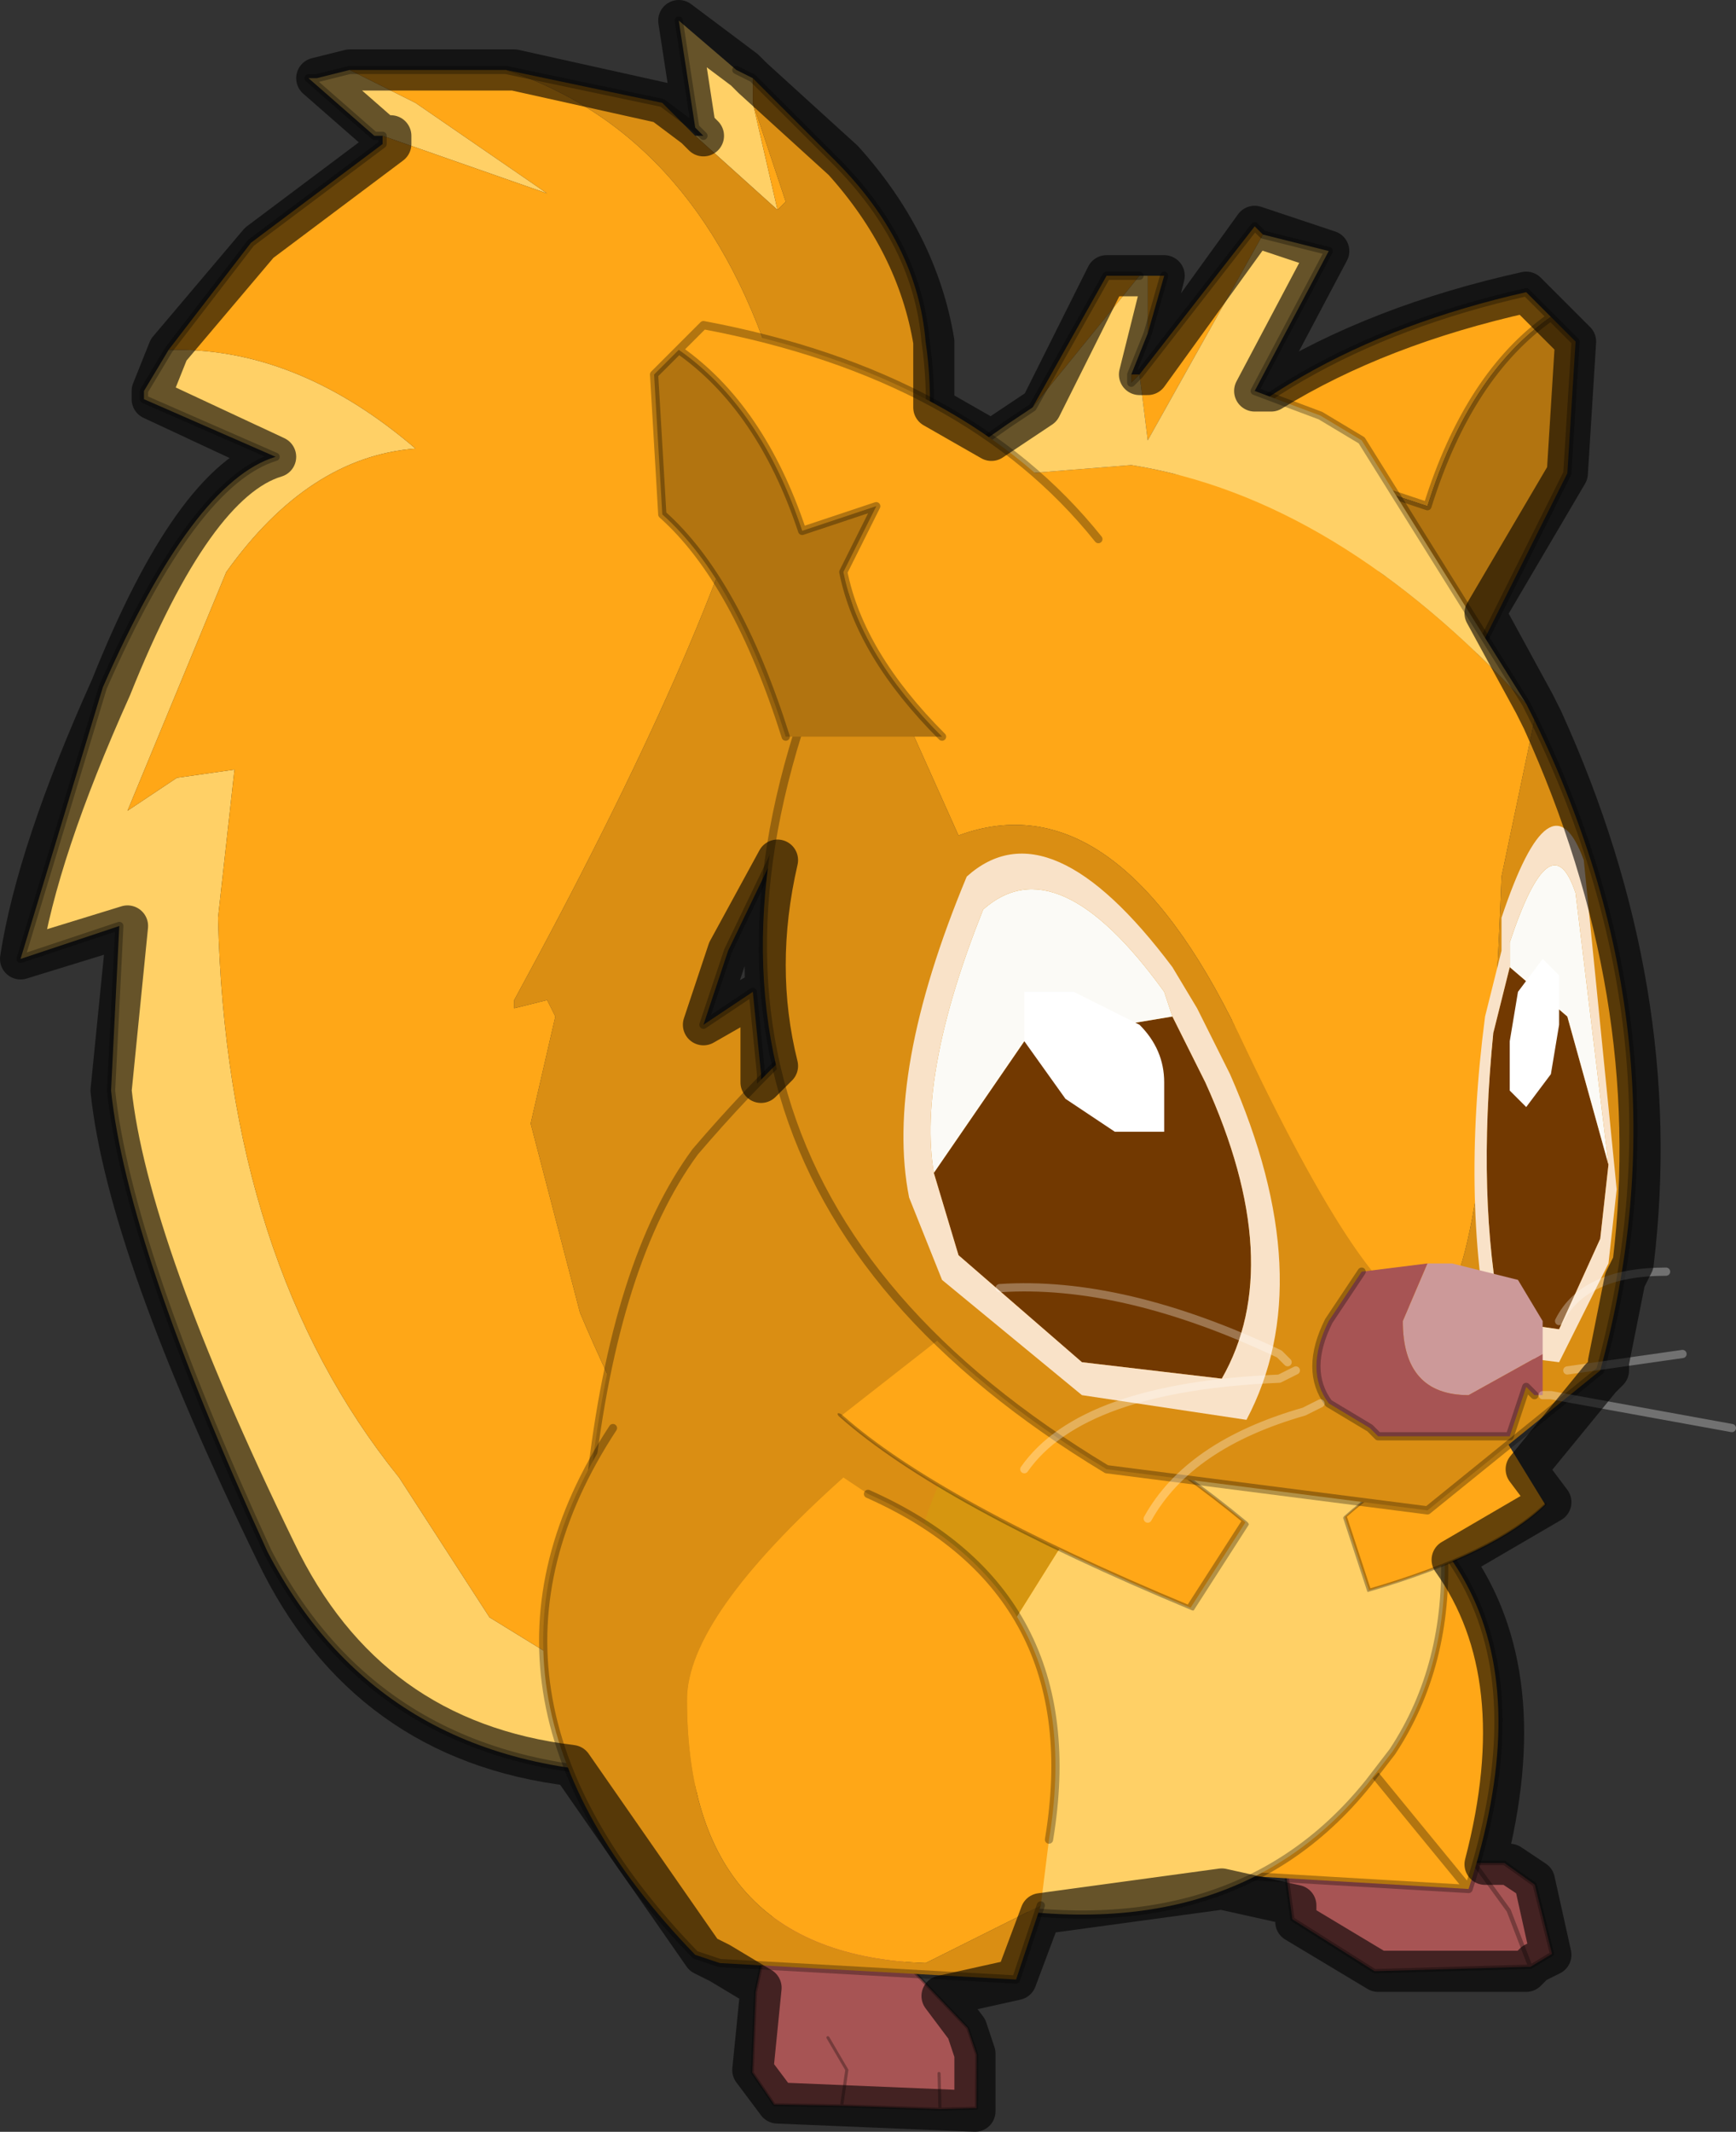 <svg viewBox="0 0 10.55 12.95" xmlns="http://www.w3.org/2000/svg" xmlns:xlink="http://www.w3.org/1999/xlink"><rect x="0" y="0" width="10.55" height="12.95" fill="#333333" stroke="none"/><g transform="translate(-1.125 -.975)"><use transform="matrix(-1 0 0 1 11.65 1.1)" width="10.4" height="12.7" xlink:href="#a"/><use transform="translate(1.15 1)" width="10.05" height="12.9" xlink:href="#b"/></g><defs><g id="a"><use transform="translate(4.6)" width="5.8" height="10.65" xlink:href="#c"/><use transform="matrix(.371 .01 -.04 .361 4.691 11.435)" width="3.7" height="3.45" xlink:href="#d"/><use transform="matrix(-.526 0 0 .526 2.75 10.85)" width="3.15" height="1.9" xlink:href="#e"/><use transform="translate(1.4 8.3)" width="3.05" height="3.2" xlink:href="#f"/><use transform="matrix(.865 -.068 .079 .997 1.424 5.75)" width="6.05" height="5.95" xlink:href="#g"/><use transform="translate(4.1 8.55)" width="3.1" height="3.5" xlink:href="#h"/><use transform="matrix(-.104 .268 .405 .323 1.4 8.331)" width="2.55" height="2.65" xlink:href="#i"/><use transform="matrix(.233 .305 -.793 .606 4.82 7.699)" width="2.55" height="2.65" xlink:href="#i"/><use transform="translate(0 1.25)" width="6.55" height="7.85" xlink:href="#j"/></g><g id="k"><path d="m5.1-9.1.15.25v.05l-.8.35q.5.15 1.05 1.4L6-5.4l-.6-.2.05 1q-.1.95-.95 2.8Q3.8-.45 2.15-.45l-.55-.1.25-.05 1.3-.8.55-.85q1.05-1.3 1.1-3.4l-.1-.9.35.05.3.2-.6-1.45q-.5-.7-1.15-.75.7-.6 1.45-.6h.05m-3.55-1.65.1-.05.35-.3-.1.65-.05.05h.05l-.5.45.15-.65v-.15M4-10.8l.2.05h.05l-.4.35H3.8l-1 .35.8-.55.4-.2" fill="#ffd066" fill-rule="evenodd" transform="translate(-.2 11.1)"/><path d="M5.1-9.1h-.05q-.75 0-1.45.6.65.05 1.15.75l.6 1.45-.3-.2-.35-.05.1.9q-.05 2.1-1.1 3.4l-.55.85-1.3.8-.25.05q-.45-.1-.75-.4l.3-.2q.75-.45 1.45-2.1l.3-1.15-.15-.65.05-.1.2.05v-.05q-1.2-2.2-1.5-3.4l-.1-.35q.45-1.5 1.65-1.9H4l-.4.2-.8.55 1-.35v.05l.8.6.5.65m-3.55-1.5-.15.65-.05-.05.2-.6" fill="#ffa717" fill-rule="evenodd" transform="translate(-.2 11.1)"/><path d="m.85-.95-.25-.2Q.3-1.6.25-2.1v-.5l.1-.15.25-.2L.65-3l.45-.55q.3-.35.4-1.1v-.05l.05-.5.3.2-.15-.45-.65-1.35Q.35-8.15.5-9.15q.05-.6.55-1.1l.5-.5v.15l-.2.6.05.05.5-.45.2-.2.95-.2q-1.2.4-1.65 1.9l.1.35q.3 1.2 1.5 3.4v.05l-.2-.05-.05.1.15.65-.3 1.15q-.7 1.65-1.45 2.1l-.3.2" fill="#da8e13" fill-rule="evenodd" transform="translate(-.2 11.1)"/><path d="m1.4 10.55.55.1q1.65 0 2.35-1.35.85-1.85.95-2.8l-.05-1 .6.2-.5-1.65q-.55-1.25-1.05-1.4l.8-.35v-.05L4.9 2M1.3 6.45V6.4l.05-.5.3.2-.15-.45L.85 4.3Q.15 2.95.3 1.95q.05-.6.55-1.1l.5-.5.1-.05M1.8 0l-.1.65.2-.15.95-.2h.95l.2.05h.05l-.4.35H3.6v.05l.8.6.5.65M1.65.7 1.7.65" fill="none" stroke="#000" stroke-linecap="round" stroke-linejoin="round" stroke-opacity=".302" stroke-width=".05"/></g><g id="l"><path d="M-1.45 2.5h-.6l-.1-.9.1-.45L-.65-.6.9-.95l.45 1.4.2 1.35-.3.55-1.1.05-1.6.1-.05-.6.05.6m1.7-1.25L0 1.8l.15.6L0 1.8l.25-.55" fill="#a75454" fill-rule="evenodd" transform="translate(2.15 .95)"/><path d="m2.3 3.35 1.1-.05.3-.55-.2-1.35L3.05 0 1.5.35.1 2.1l-.1.45.1.9h.6l-.05-.6m.05.6 1.6-.1-.15-.6.25-.55" fill="none" stroke="#000" stroke-linecap="round" stroke-linejoin="round" stroke-opacity=".302" stroke-width=".05"/></g><g id="m"><path d="M2.9 1.85h-.05L1.1 1.9l-.95-.6L0 .2.65 0l.95.65h.65l.4.55.25.65-.25-.65-.4-.55h.35l.35.25.2.8-.25.15" fill="#a75454" fill-rule="evenodd"/><path d="M2.25.65H1.6L.65 0 0 .2l.15 1.1.95.6 1.75-.05h.05l-.25-.65-.4-.55h.35l.35.25.2.8-.25.15" fill="none" stroke="#000" stroke-linecap="round" stroke-linejoin="round" stroke-opacity=".302" stroke-width=".05"/></g><g id="f"><path d="M4.1 8.3q.9 1.45-.65 2.9l-.15.05-1.7.1Q.9 9.2 2.9 8.55l1.2-.25" fill="#ffa717" fill-rule="evenodd" transform="translate(-1.4 -8.3)"/><path d="M.2 3.05Q-.5.9 1.5.25M2.7 0q.9 1.45-.65 2.9l-.15.05-1.7.1z" fill="none" stroke="#000" stroke-linecap="round" stroke-linejoin="round" stroke-opacity=".302" stroke-width=".05"/></g><g id="n"><path d="M-2.6-1.95q-.1.7.25 1.25l.15.2q-.55-.55-.4-1.45M.8.3 1-.25l.25.5-.4.1H.8V.3" fill="#ffa717" fill-rule="evenodd" transform="translate(2.65 5.5)"/><path d="M-2.45-2.7h.05q2 .25 2.5.95L1-.25.8.3.75.4H.7q-2 .25-2.9-.9l-.15-.2q-.35-.55-.25-1.25v-.1l.05-.3.1-.35" fill="#ffd066" fill-rule="evenodd" transform="translate(2.65 5.5)"/><path d="m1-.25-.9-1.5q-.5-.7-2.5-.95h-.05l.25-.6.05-.05q1.1-1 2.65.4.7.95.65 2L1-.25" fill="#d69610" fill-rule="evenodd" transform="translate(2.65 5.5)"/><path d="m1-.25.15-.7Q1.2-2 .5-2.95q-1.55-1.4-2.65-.4l.05-.1.15-.35.65-1.1 1.9-.6q.95-.05 2.25 1.5.5.7.55 2.05 0 1.3-.5 1.6L2.25 0 1.5.2l-.25.05L1-.25" fill="#da8e13" fill-rule="evenodd" transform="translate(2.65 5.5)"/><path d="m.5 2.15-.05.05-.25.6-.1.35-.05.3v.1q-.1.7.25 1.25l.15.2q.9 1.15 2.9.9h.05l.05-.1v.05h.05l.4-.1.25-.05.75-.2.65-.35q.5-.3.5-1.6Q6 2.2 5.5 1.5 4.2-.05 3.25 0l-1.9.6L.7 1.7l-.15.35z" fill="none" stroke="#000" stroke-linecap="round" stroke-linejoin="round" stroke-opacity=".302" stroke-width=".05"/></g><g id="h"><path d="M5.4 8.85q.95.85.95 1.35 0 1.55-1.45 1.6l-.7-.35-.05-.4q-.25-1.5 1.1-2.1l.15-.1" fill="#ffa717" fill-rule="evenodd" transform="translate(-4.1 -8.55)"/><path d="m4.2 11.45.7.35q1.45-.05 1.45-1.6 0-.5-.95-1.35l.15-.05h.5l.75-.25q1.05 1.6-.5 3.2l-.15.05-1.8.1-.15-.45" fill="#da8e13" fill-rule="evenodd" transform="translate(-4.1 -8.55)"/><path d="M1.15.4Q-.2 1 .05 2.5m.05.4.15.45M.25 3.35l1.8-.1.15-.05q1.55-1.6.5-3.2" fill="none" stroke="#000" stroke-linecap="round" stroke-linejoin="round" stroke-opacity=".302" stroke-width=".05"/></g><g id="o"><path d="M1.3.05q.15.8-.95 2.4l-1.6-.05q-.1-.95.55-2.15l2-.2" fill="#ffa717" fill-rule="evenodd" transform="translate(1.25 -.05)"/><path d="M2.55 0q.15.8-.95 2.4L0 2.35Q-.1 1.4.55.2" fill="none" stroke="#000" stroke-linecap="round" stroke-linejoin="round" stroke-opacity=".302" stroke-width=".05"/></g><g id="p"><path d="m-1.65-4.2.15-.15Q.05-4 .85-3L-.1-1.8q-.55-.55-.55-1.05l.2-.35-.45.15q-.25-.8-.75-1.15" fill="#ffa717" fill-rule="evenodd" transform="translate(2.75 4.75)"/><path d="M-1.65-4.2q.5.35.75 1.15l.45-.15-.2.35q0 .5.55 1.05l-.95-.05-.7-1.4-.05-.8.15-.15" fill="#b27410" fill-rule="evenodd" transform="translate(2.75 4.75)"/><path d="M3.6 1.75Q2.8.75 1.25.4L1.1.55q.5.35.75 1.15l.45-.15-.2.35q0 .5.55 1.05M1.1.55.95.7l.05.8.7 1.4" fill="none" stroke="#000" stroke-linecap="round" stroke-linejoin="round" stroke-opacity=".302" stroke-width=".05"/><path d="m.1-4.7.05-.05.7.9-.05.4L.1-4.7m.75.85H.9v.05l-.05-.05M.8-4.1l-.1-.35h.1v.35m.05-.35h.2l.45.8-.65-.8m1.3 1.25.2.25.25.45-.65 1.45Q1-1.4.25.15q-.8 1.7-1.15 1.7T-1.35-.8l-.2-.95.05-.1Q-.35-3.1.9-3.3l1.25.1" fill="#ffa717" fill-rule="evenodd" transform="translate(2.75 4.75)"/><path d="M2.6-2.5Q4.2.9 1.05 2.8l-1.95.25-1.05-.85q-.55-2 .4-3.95l.2.95q.1 2.65.45 2.65T.25.15Q1-1.4 1.95-1.05L2.6-2.5" fill="#da8e13" fill-rule="evenodd" transform="translate(2.75 4.75)"/><path d="m.1-4.7.7 1.25.05-.4.05.05v-.05L.8-4.1v-.35h.05l.65.8.15.1.5.35L.9-3.3q-1.25.2-2.4 1.45l1-1.6.25-.15.4-.15-.45-.85.4-.1" fill="#ffd066" fill-rule="evenodd" transform="translate(2.75 4.75)"/><path d="M3.6.9 2.9 0l-.05.05M3.6.9h.05l-.1-.25-.1-.35m.15 0h.2l.45.8.15.1.5.35.2.25.25.45q1.6 3.4-1.55 5.3l-1.95.25L.8 6.95q-.55-2 .4-3.95l.05-.1 1-1.6.25-.15.4-.15-.45-.85.4-.1m.8.85v.05L3.6.9z" fill="none" stroke="#000" stroke-linecap="round" stroke-linejoin="round" stroke-opacity=".302" stroke-width=".05"/><path d="M1.1-2.85q.8-1 2.4-1.3l.15.15q-.5.35-.75 1.1l-.45-.15.2.4q-.1.5-.6 1l-.95-1.2" fill="#ffa717" fill-rule="evenodd" transform="translate(2.75 4.75)"/><path d="m3.65-4 .15.15-.05.85Q3.3-2.6 3-1.65h-.95q.5-.5.6-1l-.2-.4.45.15q.25-.75.75-1.1" fill="#b27410" fill-rule="evenodd" transform="translate(2.75 4.75)"/><path d="M3.85 1.9q.8-1 2.4-1.3l.3.3-.05.85q-.45.4-.75 1.35m-.95 0q.5-.5.6-1l-.2-.4.45.15q.25-.75.75-1.1" fill="none" stroke="#000" stroke-linecap="round" stroke-linejoin="round" stroke-opacity=".302" stroke-width=".05"/><path d="m.65.05.9.15.55.8-.15.5-.75.65-.85.1q-.4-.7.1-1.8l.2-.4" fill="#723901" fill-rule="evenodd" transform="translate(2.75 4.75)"/><path d="M.65.05.7-.1q.65-.9 1.1-.5.4 1 .3 1.6L1.55.2.65.05" fill="#fbfaf6" fill-rule="evenodd" transform="translate(2.75 4.75)"/><path d="M2.1 1q.1-.6-.3-1.6-.45-.4-1.1.5L.65.05l-.2.4q-.5 1.1-.1 1.8l.85-.1.75-.65.15-.5M.65-.25q.75-1 1.25-.55.5 1.2.35 1.95l-.2.5-.85.7-1 .15Q-.25 1.65.3.4L.5 0l.15-.25" fill="#f9e2c8" fill-rule="evenodd" transform="translate(2.75 4.75)"/><path d="M1.55.2 1.3.55l-.3.2H.7v-.3Q.7.25.85.1l.4-.2h.3v.3" fill="#fff" fill-rule="evenodd" transform="translate(2.75 4.75)"/><path d="m-1.4-.25.1.4q.1 1-.05 1.75l-.35.05-.25-.55L-2 .95l.25-.9.35-.3" fill="#723901" fill-rule="evenodd" transform="translate(2.75 4.75)"/><path d="m-2 .95.2-1.65q.15-.45.4.3v.15l-.35.3-.25.9" fill="#fbfaf6" fill-rule="evenodd" transform="translate(2.75 4.75)"/><path d="M-1.4-.25V-.4q-.25-.75-.4-.3L-2 .95l.05.45.25.55.35-.05q.15-.75.05-1.75l-.1-.4m.05-.1.1.4Q-1.1 1.2-1.3 2.1l-.4.05-.3-.6-.05-.45.2-2q.2-.55.5.35v.2" fill="#f9e2c8" fill-rule="evenodd" transform="translate(2.75 4.75)"/><path d="m-1.7.1.05.3.15.2.1-.1V.2l-.05-.3-.15-.2-.1.1v.3" fill="#fff" fill-rule="evenodd" transform="translate(2.75 4.75)"/><path d="m-.9 1.55.15.35q0 .45-.4.45l-.45-.25v-.2l.15-.25.4-.1h.15" fill="#c99" fill-rule="evenodd" transform="translate(2.75 4.75)"/><path d="m-.5 1.6.2.3q.15.3 0 .5l-.25.15-.05.05h-.8l-.1-.3-.05.05h-.05V2.1l.45.25q.4 0 .4-.45l-.15-.35.4.05" fill="#a75454" fill-rule="evenodd" transform="translate(2.75 4.75)"/><path d="m1.2 7.1.05-.05.1.3h.8l.05-.05.25-.15q.15-.2 0-.5l-.2-.3" fill="none" stroke="#000" stroke-linecap="round" stroke-linejoin="round" stroke-opacity=".302" stroke-width=".05"/><path d="M1.05 6.65q-.15-.3-.65-.3m.6.6-.7-.1m2.4.05.05-.05q.95-.45 1.7-.4m-1.8.5.1.05q1.2.05 1.55.55m-1.8-.4.1.05q.7.2.95.65M0 7.3l1.1-.2h.05" fill="none" stroke="#fff" stroke-linecap="round" stroke-linejoin="round" stroke-opacity=".302" stroke-width=".05"/></g><use width="5.8" height="10.65" xlink:href="#k" id="c"/><use width="3.7" height="3.45" xlink:href="#l" id="d"/><use width="3.15" height="1.9" xlink:href="#m" id="e"/><use width="6.05" height="5.95" xlink:href="#n" id="g"/><use width="2.55" height="2.65" xlink:href="#o" id="i"/><use width="6.55" height="7.85" xlink:href="#p" id="j"/><path d="m8.05 1.5-.45.85h.1q.65-.4 1.55-.6l.3.3-.05.8-.5.85.3.55.05.1q.75 1.65.55 3.3l-.05.1-.1.5v.05l-.05.05-.45.55.15.2-.6.35q.5.7.2 1.85h.15l.15.1.1.45-.1.05-.05.05h-.9l-.5-.3v-.1l-.45-.1-1.1.15-.15.4-.45.1.15.2.05.15v.35l-1.2-.05-.15-.2.05-.5-.25-.15-.1-.05-.8-1.15q-1.25-.15-1.8-1.3-.9-1.85-1-2.8l.1-1-.65.2q.1-.65.55-1.65.5-1.25 1-1.4L.9 2.4v-.05L1 2.1l.55-.65.8-.6V.8H2.3L1.9.45 2.1.4h1l.9.2.2.15.05.05L4.2.75 4.1.1l.4.3.05.05.55.5q.45.5.55 1.1v.4l.35.2.3-.2.4-.8h.35l-.15.6h.05l.65-.9.45.15M4.7 6.45q-.15-.6 0-1.25l-.3.55-.15.45.35-.2v.55l.1-.1" fill="none" stroke="#000" stroke-linecap="round" stroke-linejoin="round" stroke-opacity=".6" stroke-width=".25" id="b"/></defs></svg>